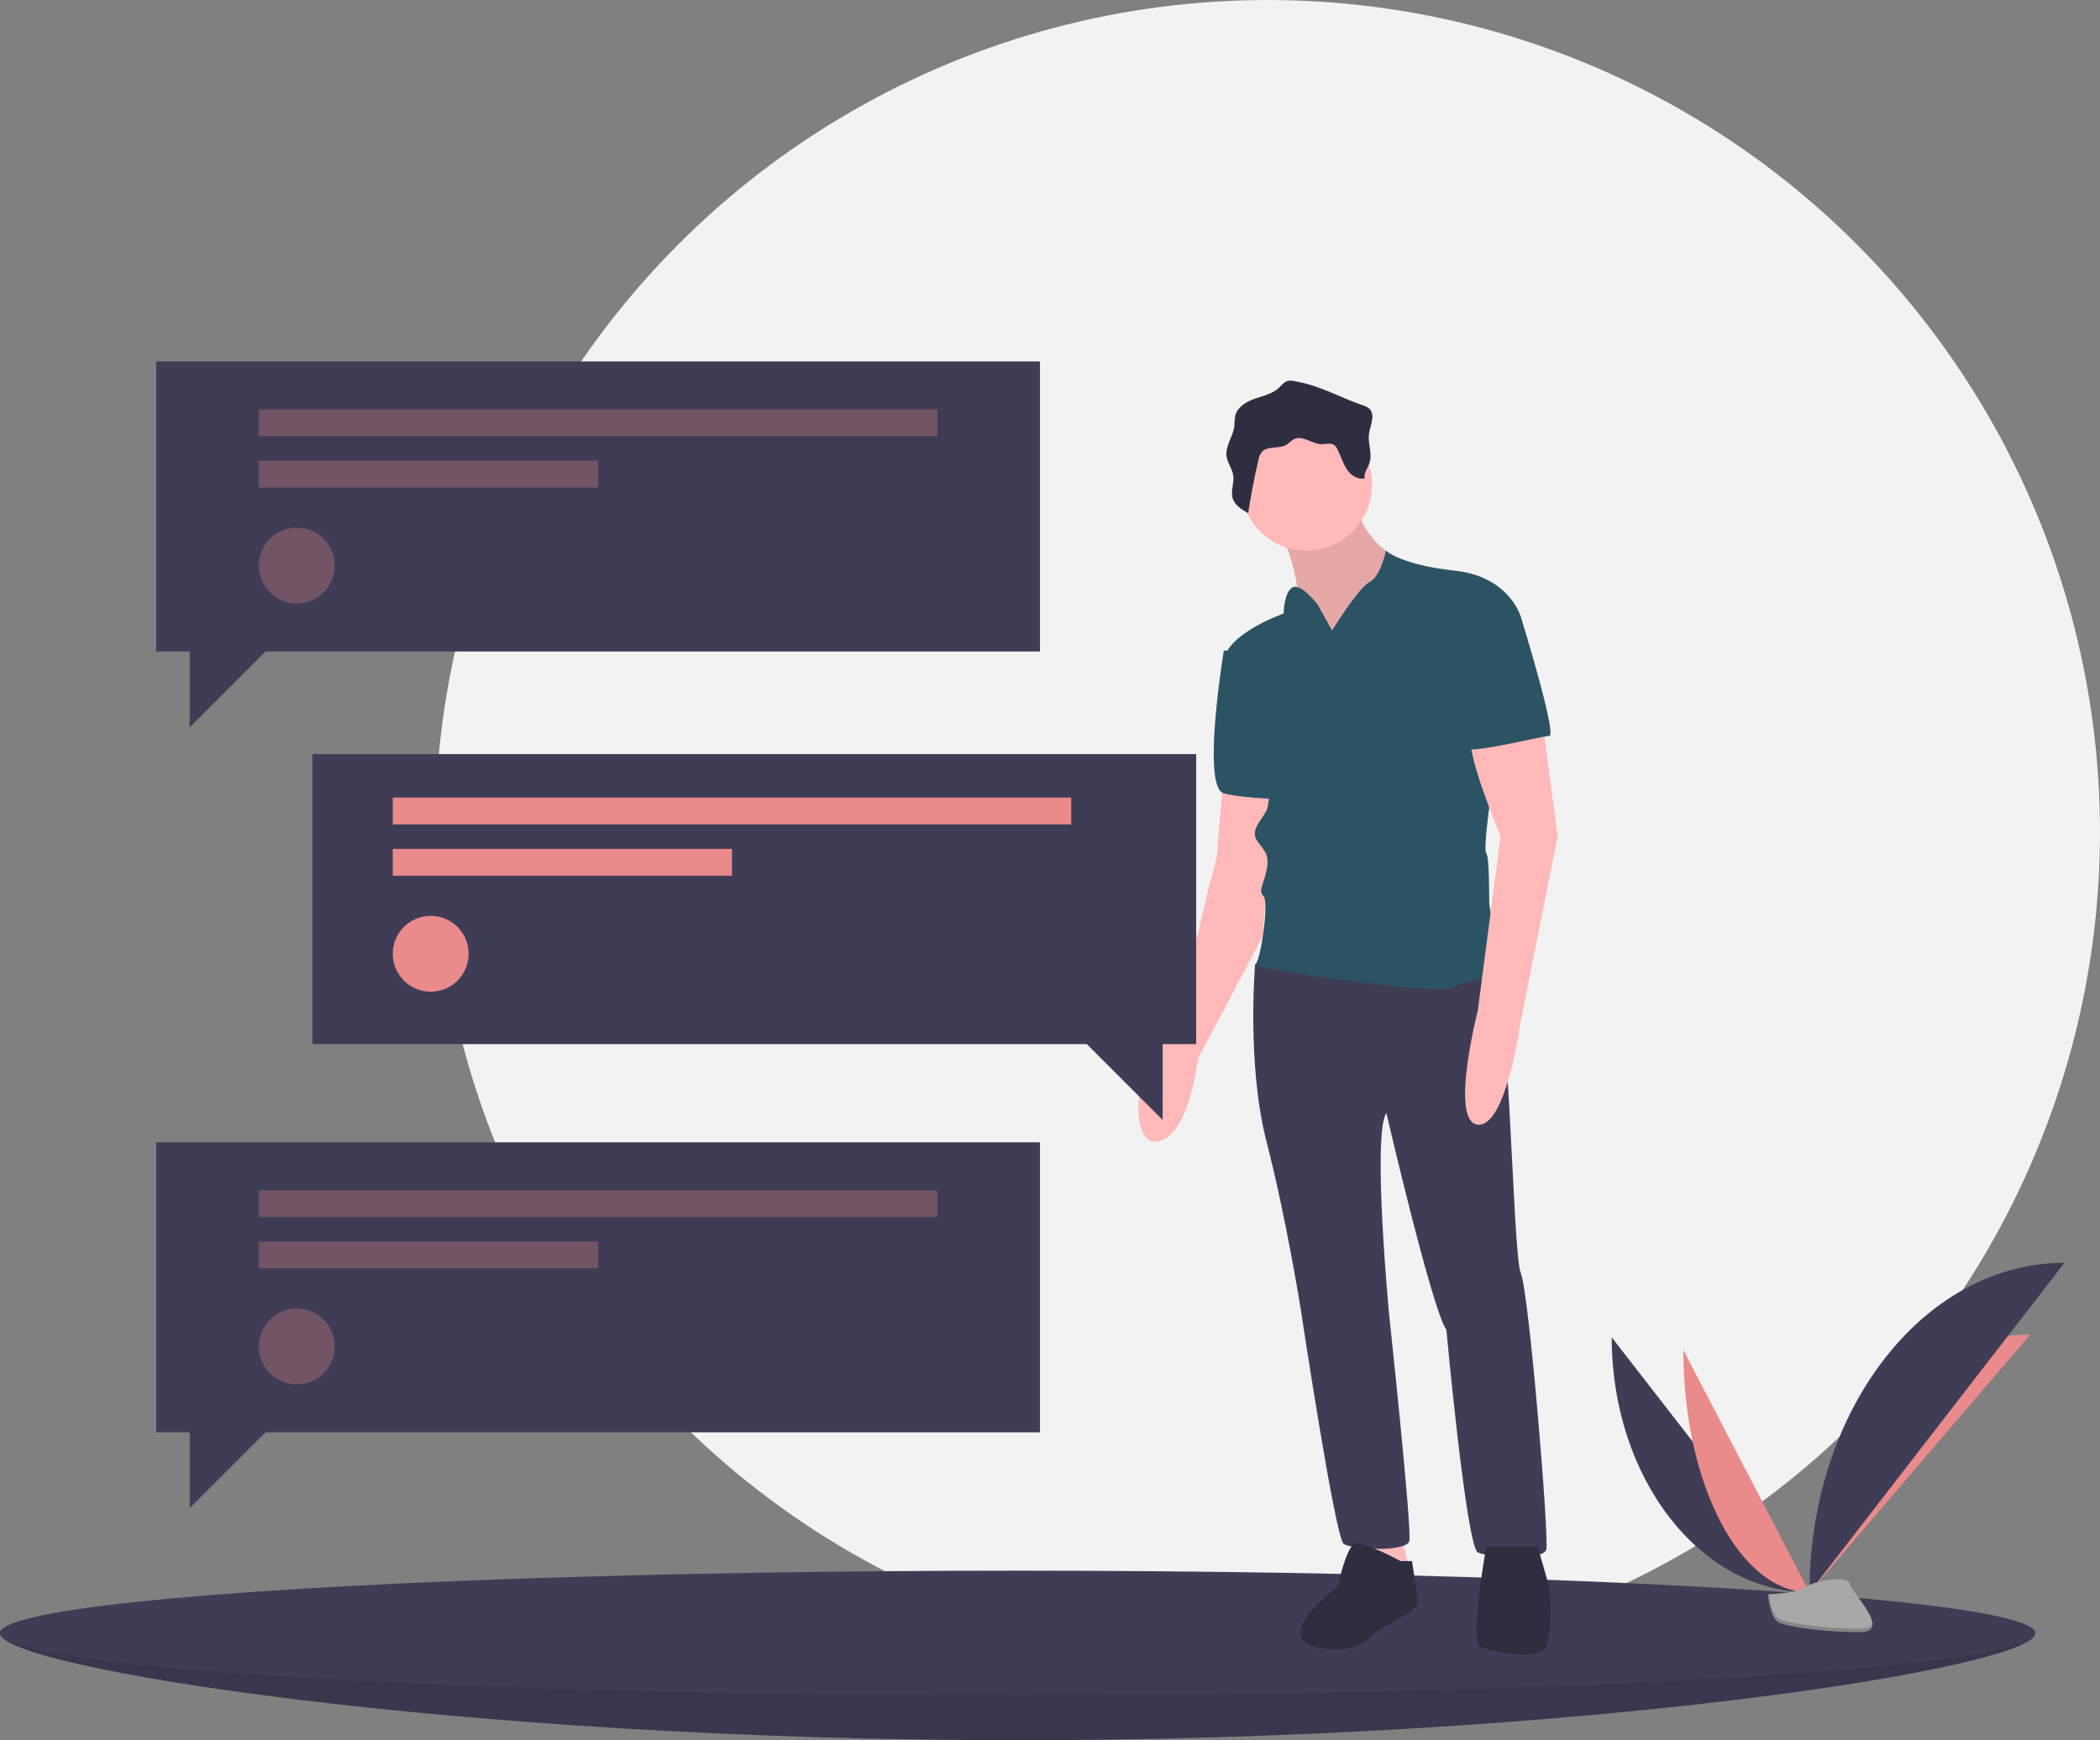 <?xml version="1.0" encoding="utf-8"?>
<!-- Generator: Adobe Illustrator 19.0.0, SVG Export Plug-In . SVG Version: 6.00 Build 0)  -->
<svg version="1.1" id="edfeb08d-cf64-4dc3-bad9-eda805eddb33"
	 xmlns="http://www.w3.org/2000/svg" xmlns:xlink="http://www.w3.org/1999/xlink" x="0px" y="0px" viewBox="171 -240 941 780"
	 style="enable-background:new 171 -240 941 780;" xml:space="preserve">
<rect x="171" y="-240" width="941" height="780" fill="#808080" stroke="none"/>
<style type="text/css">
	.st0{fill:#F2F2F2;}
	.st1{fill:#3F3D56;}
	.st2{opacity:0.1;enable-background:new    ;}
	.st3{fill:#EA8A8A;}
	.st4{fill:#A8A8A8;}
	.st5{opacity:0.2;enable-background:new    ;}
	.st6{fill:#FFB9B9;}
	.st7{fill:#2C5364;}
	.st8{fill:#2F2E41;}
	.st9{opacity:0.3;fill:#EA8A8A;enable-background:new    ;}
</style>
<title>personal text</title>
<circle class="st0" cx="739" cy="133" r="373"/>
<path class="st1" d="M1083,492c0,15.5-204.2,48-456,48s-456-32.5-456-48s204.2-8,456-8S1083,476.5,1083,492z"/>
<path class="st2" d="M1083,492c0,15.5-204.2,48-456,48s-456-32.5-456-48s204.2-8,456-8S1083,476.5,1083,492z"/>
<ellipse class="st1" cx="627" cy="492" rx="456" ry="28"/>
<path class="st1" d="M893.2,359.4c0,63.2,39.7,114.3,88.7,114.3"/>
<path class="st3" d="M981.8,473.8c0-63.9,44.2-115.6,98.9-115.6"/>
<path class="st3" d="M925.3,365.1c0,60,25.3,108.6,56.5,108.6"/>
<path class="st1" d="M981.8,473.8c0-81.7,51.1-147.8,114.3-147.8"/>
<path class="st4" d="M963.2,474.6c0,0,12.6-0.4,16.4-3.1s19.3-5.9,20.3-1.6s18.9,21.5,4.7,21.6s-33-2.2-36.8-4.5
	S963.2,474.6,963.2,474.6z"/>
<path class="st5" d="M1004.8,490c-14.2,0.1-33-2.2-36.8-4.5c-2.9-1.8-4-8-4.4-11c-0.3,0-0.4,0-0.4,0s0.8,10.1,4.6,12.4
	s22.6,4.6,36.8,4.5c4.1,0,5.5-1.5,5.4-3.6C1009.4,489.2,1007.8,490,1004.8,490z"/>
<path class="st6" d="M743.6-4.7c0,0,12.8,26.9,7.7,39.7s19.2,26.9,19.2,26.9l32-17.9v-23l-5.1-10.2c0,0-20.5-11.5-17.9-29.4
	S743.6-4.7,743.6-4.7z"/>
<path class="st2" d="M743.6-4.7c0,0,12.8,26.9,7.7,39.7s19.2,26.9,19.2,26.9l32-17.9v-23l-5.1-10.2c0,0-20.5-11.5-17.9-29.4
	S743.6-4.7,743.6-4.7z"/>
<path class="st6" d="M719.3,107.9c0,0-2.6,28.1-2.6,32s-3.8,16.6-3.8,16.6s-14.1,65.2-23,71.6s-14.1,46.1,0,43.5
	s17.9-37.1,17.9-37.1l29.1-55l4.1-66.5L719.3,107.9z"/>
<path class="st7" d="M729.6,51.6h-10.2c0,0-10.2,61.4,0,64s29.4,2.6,29.4,2.6L729.6,51.6z"/>
<polygon class="st6" points="787.1,446.9 792.2,471.2 802.5,463.5 797.4,441.8 787.1,445.6 "/>
<path class="st1" d="M741.1,187.2l-7.7,5.1c0,0-3.8,44.8,5.1,79.3s15.4,75.5,15.4,75.5s15.4,102.3,19.2,104.9s28.1,3.8,29.4-1.3
	s-9-101.1-9-101.1s-7.7-80.6-1.3-90.8c0,0,20.5,88.3,26.9,97.2c0,0,9,97.2,14.1,99.8s29.4,3.8,30.7-1.3s-7.7-115.1-11.5-124.1
	s-5.1-142-14.1-140.7S741.1,187.2,741.1,187.2z"/>
<circle class="st6" cx="756.4" cy="-22.6" r="29.4"/>
<path class="st7" d="M767.9,42.6l-6.4-11.5c0,0-7.7-10.2-11.5-7.7S746.2,35,746.2,35s-29.4,10.2-26.9,24.3s19.2,38.4,19.2,38.4
	s2.6,20.5,0,25.6s-7.7,9-3.8,14.1s5.1,6.4,3.8,12.8s-3.8,9-1.3,11.5s-1.3,29.4-3.8,30.7s81.9,14.1,88.3,10.2s24.3-3.8,23-7.7
	s-6.4-26.9-6.4-30.7s0-20.5-1.3-21.7s1.3-20.5,1.3-20.5l-6.4-53.7l20.5-32c0,0-5.1-17.9-29.4-20.5s-31-9-31-9s-2.2,11.5-7.3,14.1
	S767.9,42.6,767.9,42.6z"/>
<path class="st6" d="M861.3,77.2l7.7,57.6l-16.6,83.2c0,0-6.4,47.3-19.2,46.1s0-51.2,0-51.2l10.2-78c0,0-16.6-39.7-12.8-44.8
	S861.3,77.2,861.3,77.2z"/>
<path class="st8" d="M798.6,459.7c0,0-16.6-9-20.5-7.7s-7.7,19.2-7.7,19.2s-29.4,21.7-10.2,26.9s26.9-6.4,26.9-6.4
	s19.2-10.2,19.2-12.8s-2.6-19.2-2.6-19.2L798.6,459.7z"/>
<path class="st8" d="M837,453.3c0,0-7.7,42.2-2.6,44.8s26.9,6.4,29.4,0s2.6-21.7,1.3-26.9s-5.1-17.9-5.1-17.9H837z"/>
<path class="st8" d="M751.3-69.1c-1.1-0.3-2.4-0.4-3.5-0.1c-1.5,0.5-2.4,1.8-3.6,2.9c-2.9,2.8-7.1,3.7-10.9,5s-7.8,3.7-8.8,7.6
	c-0.2,1.6-0.4,3.2-0.4,4.8c-0.6,4.6-4.1,8.8-3.5,13.4c0.4,3,2.6,5.6,3,8.6c0.5,3.4-1.2,6.9-0.3,10.1c0.9,3.2,4.1,5.2,7,6.8
	c1.2-7.9,2.7-15.7,4.5-23.5c0.2-1.4,0.7-2.7,1.6-3.9c2.6-2.9,7.6-1.3,11-3.2c1.3-0.8,2.2-2,3.5-2.6c3.9-1.8,8,2.2,12.3,2.3
	c1.9,0,4-0.7,5.5,0.3c0.7,0.5,1.3,1.2,1.6,2c1.5,2.9,2.4,6.1,4.1,8.8s5,4.9,8.1,4.2c-0.5-2.4,1.4-4.6,2.2-7
	c1.3-4.1-0.8-8.5-0.3-12.7c0.5-4,3.1-8.7,0.2-11.5c-1-0.8-2.1-1.4-3.4-1.7C771.2-62,761.9-67.4,751.3-69.1z"/>
<path class="st7" d="M839.6,31.1l12.8,5.1c0,0,16.6,53.7,12.8,53.7s-38.4,9-38.4,5.1S829.3,31.1,839.6,31.1z"/>
<polygon class="st1" points="637,-78 241,-78 241,52 256,52 256,86 290,52 637,52 "/>
<polygon class="st1" points="637,272 241,272 241,402 256,402 256,436 290,402 637,402 "/>
<polygon class="st1" points="311,98 707,98 707,228 692,228 692,262 658,228 311,228 "/>
<rect x="287" y="-56.5" class="st9" width="304" height="12"/>
<rect x="287" y="-33.5" class="st9" width="152" height="12"/>
<circle class="st9" cx="304" cy="13.5" r="17"/>
<rect x="347" y="117.5" class="st3" width="304" height="12"/>
<rect x="347" y="140.5" class="st3" width="152" height="12"/>
<circle class="st3" cx="364" cy="187.5" r="17"/>
<rect x="287" y="293.5" class="st9" width="304" height="12"/>
<rect x="287" y="316.5" class="st9" width="152" height="12"/>
<circle class="st9" cx="304" cy="363.5" r="17"/>
</svg>
